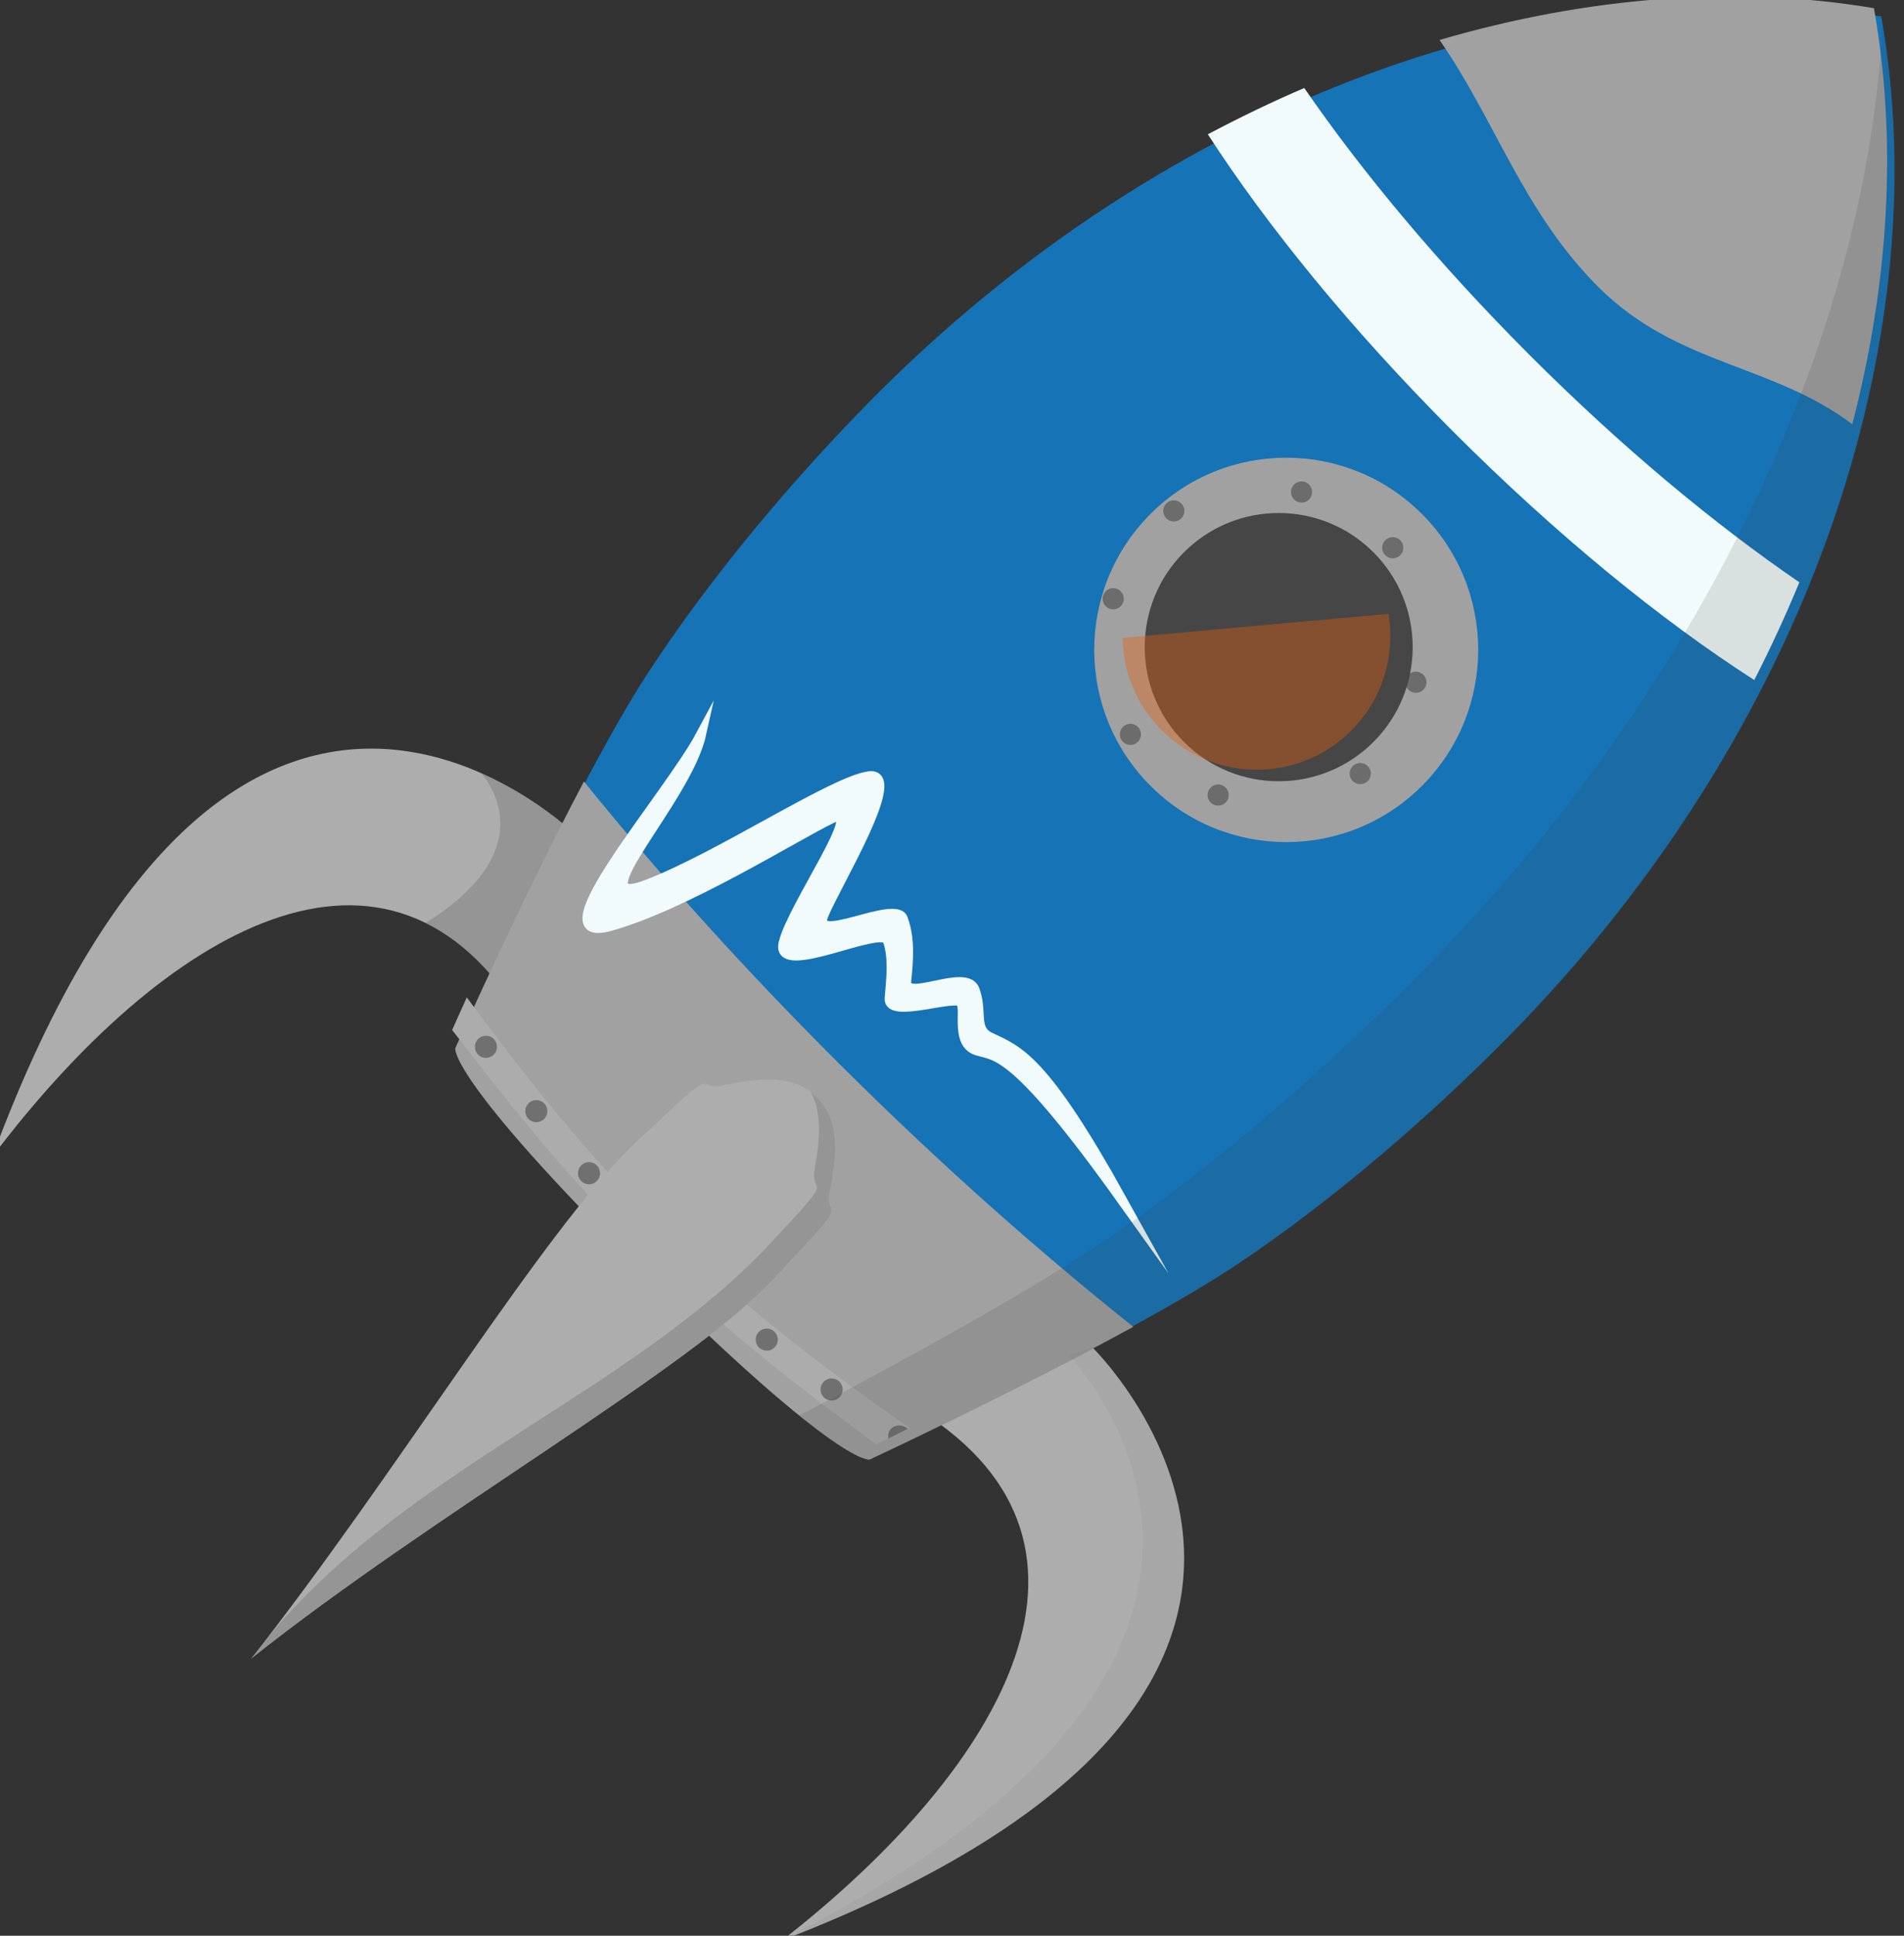 <?xml version="1.0" encoding="UTF-8" standalone="no"?>
<!-- Created with Inkscape (http://www.inkscape.org/) -->

<svg
   xmlns:dc="http://purl.org/dc/elements/1.1/"
   xmlns:cc="http://creativecommons.org/ns#"
   xmlns:rdf="http://www.w3.org/1999/02/22-rdf-syntax-ns#"
   xmlns:svg="http://www.w3.org/2000/svg"
   xmlns="http://www.w3.org/2000/svg"
   xmlns:sodipodi="http://sodipodi.sourceforge.net/DTD/sodipodi-0.dtd"
   xmlns:inkscape="http://www.inkscape.org/namespaces/inkscape"
   width="191.135"
   height="194.242"
   id="svg5586"
   version="1.1"
   inkscape:version="0.48.4 r9939"
   sodipodi:docname="rocket.svg"
   inkscape:export-filename="/home/john/workspace/new_picta-it/assets/images/rocket.png"
   inkscape:export-xdpi="90"
   inkscape:export-ydpi="90">
  <rect width="100%" height="100%" fill="#333333" stroke="none"/>
  <defs
     id="defs5588" />
  <sodipodi:namedview
     id="base"
     pagecolor="#ffffff"
     bordercolor="#666666"
     borderopacity="1.0"
     inkscape:pageopacity="0.0"
     inkscape:pageshadow="2"
     inkscape:zoom="1.979899"
     inkscape:cx="26.12597"
     inkscape:cy="114.67684"
     inkscape:document-units="px"
     inkscape:current-layer="layer1"
     showgrid="false"
     fit-margin-top="0"
     fit-margin-left="0"
     fit-margin-right="0"
     fit-margin-bottom="0"
     inkscape:window-width="1364"
     inkscape:window-height="718"
     inkscape:window-x="0"
     inkscape:window-y="0"
     inkscape:window-maximized="1" />
  <g
     inkscape:label="Layer 1"
     inkscape:groupmode="layer"
     id="layer1"
     transform="translate(-286.303,-431.659)">
    <g
       id="g9453"
       transform="matrix(1.345,-0.176,0.176,1.346,-1309.531,-2822.378)">
      <path
         inkscape:connector-curvature="0"
         sodipodi:nodetypes="ccs"
         id="path2410-2-8-8"
         d="m 922.744,2638.669 c 0,0 22.243,28.163 -28.451,40.479 18.042,-10.616 29.958,-26.157 14.457,-38.084"
         style="fill:#adadad;fill-opacity:1;fill-rule:evenodd;stroke:none"
         inkscape:transform-center-x="-2394.3161"
         inkscape:transform-center-y="-1347.8178" />
      <path
         inkscape:connector-curvature="0"
         sodipodi:nodetypes="ccs"
         id="path2410-2-6"
         d="m 889.988,2596.429 c 0,0 -21.74,-28.556 -46.124,17.688 14.702,-14.923 32.654,-22.68 40.364,-4.675"
         style="fill:#adadad;fill-opacity:1;fill-rule:evenodd;stroke:none"
         inkscape:transform-center-x="746.48436"
         inkscape:transform-center-y="266.43325" />
      <path
         inkscape:connector-curvature="0"
         id="path2410-2-4-0"
         d="m 889.986,2596.439 -5.758,13.012 c -1.674,-3.91 -3.836,-6.622 -6.338,-8.293 8.586,-3.912 6.498,-8.861 5.521,-10.449 4.145,2.521 6.575,5.73 6.575,5.73 z"
         style="opacity:0.143;fill:#000000;fill-opacity:1;fill-rule:evenodd;stroke:none" />
      <path
         sodipodi:nodetypes="ccsczcscc"
         inkscape:connector-curvature="0"
         id="path5033-2"
         d="m 993.394,2548.686 c 1.126,24.257 -12.247,51.778 -37.113,71.172 -6.216,4.849 -14.072,10.112 -21.863,13.989 -9.145,4.552 -29.012,10.79 -29.012,10.79 0,0 -2.147,0.402 -14.735,-15.83 -12.587,-16.232 -11.678,-18.226 -11.678,-18.226 0,0 10.91,-17.786 17.558,-25.558 5.664,-6.622 12.686,-12.962 18.904,-17.812 24.873,-19.4 54.771,-25.603 77.938,-18.526 z"
         style="fill:#1673b6;fill-opacity:1;stroke:none" />
      <path
         sodipodi:nodetypes="ccccc"
         inkscape:connector-curvature="0"
         id="path5054-5"
         transform="matrix(0.609,0.793,-0.793,0.609,2362.019,354.129)"
         d="m 906.219,2422.406 c -8.365,5.96 -15.55,14.332 -21.062,24.406 7.125,1.268 13.393,4.628 21.281,4.594 8.203,-0.036 12.993,-5.064 20.406,-6.125 -5.539,-9.424 -12.56,-17.253 -20.625,-22.875 z"
         style="fill:#a1a1a1;fill-opacity:1;stroke:none" />
      <path
         inkscape:connector-curvature="0"
         id="path5033-7-4-8"
         d="m 925.943,2637.549 c -9.458,3.676 -20.614,7.201 -20.614,7.201 0,0 -2.155,0.408 -14.773,-15.863 -12.618,-16.271 -11.693,-18.265 -11.693,-18.265 0,0 6.113,-10.016 11.996,-18.313 4.697,7.65 10.185,15.604 16.367,23.576 6.168,7.954 12.495,15.228 18.716,21.665 z"
         style="fill:#a1a1a1;fill-opacity:1;stroke:none" />
      <path
         id="path5033-7-4-8-5-0"
         transform="matrix(0.609,0.793,-0.793,0.609,2362.019,354.129)"
         d="m 930.031,2547.094 c -7.83,1.421 -16.212,2.531 -24.938,2.531 -7.195,0 -14.138,-0.857 -20.75,-1.844 0.48,1.29 0.772,2.034 0.938,2.469 6.299,0.809 12.939,1.594 19.812,1.594 8.431,10e-5 16.507,-0.968 24.031,-2.156 0.207,-0.575 0.48,-1.379 0.906,-2.594 z"
         style="fill:#acacac;fill-opacity:1;stroke:none"
         inkscape:connector-curvature="0" />
      <path
         transform="matrix(0.609,0.793,-0.793,0.609,2363.612,368.038)"
         d="m 888.744,2543.359 c 0,0.452 -0.366,0.818 -0.818,0.818 -0.452,0 -0.818,-0.366 -0.818,-0.818 0,-0.452 0.366,-0.818 0.818,-0.818 0.452,0 0.818,0.366 0.818,0.818 z"
         sodipodi:ry="0.81763953"
         sodipodi:rx="0.81763953"
         sodipodi:cy="2543.3591"
         sodipodi:cx="887.92627"
         id="path8566-2-0"
         style="opacity:0.582;fill:#464646;fill-opacity:1;stroke:none"
         sodipodi:type="arc" />
      <path
         style="fill:#f2fbfc;fill-opacity:1;stroke:#f2fbfc;stroke-width:0.738;stroke-miterlimit:100;stroke-opacity:1;stroke-dasharray:none"
         d="m 894.553,2600.465 c 5.679,-1.386 14.542,-5.774 17.265,-5.802 2.723,-0.028 -3.41,7.539 -4.663,9.729 -1.253,2.191 5.449,-0.473 5.788,1.036 0.339,1.509 0.033,2.989 -0.35,4.606 -0.382,1.617 4.535,-0.426 4.932,1.285 0.397,1.711 -0.507,2.879 0.689,3.645 1.979,1.267 3.714,2.068 8.098,13.133 -6.412,-11.993 -7.821,-11.685 -9.173,-12.297 -1.505,-0.681 -0.482,-2.881 -0.689,-3.645 -0.207,-0.764 -5.572,0.517 -5.236,-1.019 0.336,-1.536 0.68,-2.95 0.426,-4.247 -0.253,-1.297 -8.642,1.74 -7.678,-0.823 0.964,-2.563 7.566,-9.621 4.697,-8.669 -2.87,0.952 -11.56,4.947 -17.265,5.757 -5.705,0.81 5.463,-8.898 8.502,-13.138 -1.693,4.647 -11.025,11.835 -5.345,10.449 z"
         inkscape:connector-curvature="0"
         sodipodi:nodetypes="zzzzzzscszzzzzzcz"
         id="path7599-3" />
      <path
         sodipodi:nodetypes="zzzczzz"
         inkscape:connector-curvature="0"
         id="path5161-4"
         d="m 904.926,2617.685 c 1.591,2.052 0.803,4.7 0.026,7.021 -0.777,2.321 2.148,0.103 -4.974,5.926 -7.122,5.823 -27.281,13.954 -41.966,22.788 12.362,-12.037 25.729,-28.792 33.186,-34.155 7.457,-5.363 4.538,-3.176 6.972,-3.351 2.434,-0.175 5.168,-0.283 6.757,1.771 z"
         style="fill:#adadad;fill-opacity:1;stroke:none" />
      <path
         sodipodi:nodetypes="ccsccscc"
         inkscape:connector-curvature="0"
         id="path5161-66-9"
         d="m 904.918,2617.686 c 1.591,2.052 0.817,4.703 0.04,7.023 -0.777,2.321 2.132,0.09 -4.991,5.914 -7.122,5.824 -27.273,13.946 -41.959,22.78 11.994,-12.136 29,-15.169 41.427,-24.901 6.672,-5.465 3.947,-3.389 4.644,-5.604 0.573,-1.819 1.127,-3.851 0.456,-5.627 0.132,0.131 0.264,0.26 0.383,0.415 z"
         style="opacity:0.143;fill:#000000;fill-opacity:1;stroke:none" />
      <path
         inkscape:connector-curvature="0"
         id="path2410-2-8-9-9"
         d="m 922.981,2638.988 c 2.258,3.139 18.837,28.625 -28.689,40.171 0.064,-0.037 0.129,-0.073 0.192,-0.111 40.906,-14.408 29.537,-35.496 26.46,-40.058 l 1.788,-0.324 c 0,0 0.098,0.112 0.249,0.321 z"
         style="opacity:0.143;fill:#848484;fill-opacity:1;fill-rule:evenodd;stroke:none" />
      <path
         id="path8954"
         transform="matrix(0.609,0.793,-0.793,0.609,2362.019,354.129)"
         d="m 932.344,2456.312 c -7.467,1.409 -16.408,2.25 -26.062,2.25 -9.476,0 -18.297,-0.794 -25.688,-2.156 -0.971,2.417 -1.838,4.918 -2.625,7.469 7.89,1.684 17.673,2.688 28.312,2.688 10.863,0 20.847,-1.033 28.812,-2.781 -0.821,-2.552 -1.746,-5.053 -2.75,-7.469 z"
         style="fill:#f2fbfc;fill-opacity:1;stroke:none"
         inkscape:connector-curvature="0" />
      <path
         id="path5033-6-6"
         d="m 993.525,2548.653 c 1.096,24.295 -12.304,51.843 -37.201,71.263 -6.231,4.86 -14.089,10.142 -21.899,14.029 -9.167,4.562 -29.095,10.804 -29.095,10.804 0,0 -0.89,0.148 -4.755,-3.901 7.156,-2.648 18.883,-7.121 25.694,-10.688 8.601,-4.504 17.342,-10.475 24.305,-15.906 23.894,-18.637 39.026,-43.049 42.951,-65.602 z"
         style="opacity:0.143;fill:#3a3a3a;fill-opacity:1;stroke:none"
         inkscape:connector-curvature="0" />
      <path
         transform="matrix(0.609,0.793,-0.793,0.609,2357.261,357.785)"
         d="m 888.744,2543.359 c 0,0.452 -0.366,0.818 -0.818,0.818 -0.452,0 -0.818,-0.366 -0.818,-0.818 0,-0.452 0.366,-0.818 0.818,-0.818 0.452,0 0.818,0.366 0.818,0.818 z"
         sodipodi:ry="0.81763953"
         sodipodi:rx="0.81763953"
         sodipodi:cy="2543.3591"
         sodipodi:cx="887.92627"
         id="path8566-3"
         style="opacity:0.582;fill:#464646;fill-opacity:1;stroke:none"
         sodipodi:type="arc" />
      <path
         transform="matrix(0.609,0.793,-0.793,0.609,2360.341,362.985)"
         d="m 888.744,2543.359 c 0,0.452 -0.366,0.818 -0.818,0.818 -0.452,0 -0.818,-0.366 -0.818,-0.818 0,-0.452 0.366,-0.818 0.818,-0.818 0.452,0 0.818,0.366 0.818,0.818 z"
         sodipodi:ry="0.81763953"
         sodipodi:rx="0.81763953"
         sodipodi:cy="2543.3591"
         sodipodi:cx="887.92627"
         id="path8566-8-8"
         style="opacity:0.582;fill:#464646;fill-opacity:1;stroke:none"
         sodipodi:type="arc" />
      <path
         transform="matrix(0.609,0.793,-0.793,0.609,2375.06,381.941)"
         d="m 888.744,2543.359 c 0,0.452 -0.366,0.818 -0.818,0.818 -0.452,0 -0.818,-0.366 -0.818,-0.818 0,-0.452 0.366,-0.818 0.818,-0.818 0.452,0 0.818,0.366 0.818,0.818 z"
         sodipodi:ry="0.81763953"
         sodipodi:rx="0.81763953"
         sodipodi:cy="2543.3591"
         sodipodi:cx="887.92627"
         id="path8566-2-5-8"
         style="opacity:0.582;fill:#464646;fill-opacity:1;stroke:none"
         sodipodi:type="arc" />
      <path
         transform="matrix(0.609,0.793,-0.793,0.609,2379.34,386.219)"
         d="m 888.744,2543.359 c 0,0.452 -0.366,0.818 -0.818,0.818 -0.452,0 -0.818,-0.366 -0.818,-0.818 0,-0.452 0.366,-0.818 0.818,-0.818 0.452,0 0.818,0.366 0.818,0.818 z"
         sodipodi:ry="0.81763953"
         sodipodi:rx="0.81763953"
         sodipodi:cy="2543.3591"
         sodipodi:cx="887.92627"
         id="path8566-2-5-4-4"
         style="opacity:0.582;fill:#464646;fill-opacity:1;stroke:none"
         sodipodi:type="arc" />
      <path
         transform="matrix(1.135,1.476,-1.476,1.135,3591.848,-1568.016)"
         d="m 910.669,2488.577 c 0,4.215 -3.417,7.631 -7.631,7.631 -4.215,0 -7.631,-3.417 -7.631,-7.631 0,-4.215 3.417,-7.631 7.631,-7.631 4.215,0 7.631,3.417 7.631,7.631 z"
         sodipodi:ry="7.6313024"
         sodipodi:rx="7.6313024"
         sodipodi:cy="2488.5774"
         sodipodi:cx="903.03741"
         id="path8670-0-5"
         style="fill:#a1a1a1;fill-opacity:1;stroke:none"
         sodipodi:type="arc" />
      <path
         transform="matrix(0.792,1.03,-1.03,0.792,2791.159,-311.955)"
         d="m 910.669,2488.577 c 0,4.215 -3.417,7.631 -7.631,7.631 -4.215,0 -7.631,-3.417 -7.631,-7.631 0,-4.215 3.417,-7.631 7.631,-7.631 4.215,0 7.631,3.417 7.631,7.631 z"
         sodipodi:ry="7.6313024"
         sodipodi:rx="7.6313024"
         sodipodi:cy="2488.5774"
         sodipodi:cx="903.03741"
         id="path8670-2"
         style="fill:#464646;fill-opacity:1;stroke:none"
         sodipodi:type="arc" />
      <path
         inkscape:transform-center-y="10.697929"
         inkscape:transform-center-x="-6.6525308"
         transform="matrix(0.583,0.759,-0.759,0.583,2350.019,442.672)"
         d="m 888.744,2543.359 c 0,0.452 -0.366,0.818 -0.818,0.818 -0.452,0 -0.818,-0.366 -0.818,-0.818 0,-0.452 0.366,-0.818 0.818,-0.818 0.452,0 0.818,0.366 0.818,0.818 z"
         sodipodi:ry="0.81763953"
         sodipodi:rx="0.81763953"
         sodipodi:cy="2543.3591"
         sodipodi:cx="887.92627"
         id="path8566-8-9-7"
         style="opacity:0.582;fill:#464646;fill-opacity:1;stroke:none"
         sodipodi:type="arc" />
      <path
         inkscape:transform-center-y="2.860393"
         inkscape:transform-center-x="-12.268521"
         transform="matrix(0.949,0.124,-0.124,0.949,420.637,75.427)"
         d="m 888.744,2543.359 c 0,0.452 -0.366,0.818 -0.818,0.818 -0.452,0 -0.818,-0.366 -0.818,-0.818 0,-0.452 0.366,-0.818 0.818,-0.818 0.452,0 0.818,0.366 0.818,0.818 z"
         sodipodi:ry="0.81763953"
         sodipodi:rx="0.81763953"
         sodipodi:cy="2543.3591"
         sodipodi:cx="887.92627"
         id="path8566-8-9-9-9"
         style="opacity:0.582;fill:#464646;fill-opacity:1;stroke:none"
         sodipodi:type="arc" />
      <path
         inkscape:transform-center-y="-6.5208417"
         inkscape:transform-center-x="-9.9469654"
         transform="matrix(0.759,-0.583,0.583,0.759,-1203.852,1180.271)"
         d="m 888.744,2543.359 c 0,0.452 -0.366,0.818 -0.818,0.818 -0.452,0 -0.818,-0.366 -0.818,-0.818 0,-0.452 0.366,-0.818 0.818,-0.818 0.452,0 0.818,0.366 0.818,0.818 z"
         sodipodi:ry="0.81763953"
         sodipodi:rx="0.81763953"
         sodipodi:cy="2543.3591"
         sodipodi:cx="887.92627"
         id="path8566-8-9-9-2-9"
         style="opacity:0.582;fill:#464646;fill-opacity:1;stroke:none"
         sodipodi:type="arc" />
      <path
         inkscape:transform-center-y="-11.644499"
         inkscape:transform-center-x="-2.4226048"
         transform="matrix(0.124,-0.949,0.949,0.124,-1571.297,3110.201)"
         d="m 888.744,2543.359 c 0,0.452 -0.366,0.818 -0.818,0.818 -0.452,0 -0.818,-0.366 -0.818,-0.818 0,-0.452 0.366,-0.818 0.818,-0.818 0.452,0 0.818,0.366 0.818,0.818 z"
         sodipodi:ry="0.81763953"
         sodipodi:rx="0.81763953"
         sodipodi:cy="2543.3591"
         sodipodi:cx="887.92627"
         id="path8566-8-9-9-2-6-5"
         style="opacity:0.582;fill:#464646;fill-opacity:1;stroke:none"
         sodipodi:type="arc" />
      <path
         inkscape:transform-center-y="-9.9470161"
         inkscape:transform-center-x="6.5208324"
         transform="matrix(-0.583,-0.759,0.759,-0.583,-466.453,4734.69)"
         d="m 888.744,2543.359 c 0,0.452 -0.366,0.818 -0.818,0.818 -0.452,0 -0.818,-0.366 -0.818,-0.818 0,-0.452 0.366,-0.818 0.818,-0.818 0.452,0 0.818,0.366 0.818,0.818 z"
         sodipodi:ry="0.81763953"
         sodipodi:rx="0.81763953"
         sodipodi:cy="2543.3591"
         sodipodi:cx="887.92627"
         id="path8566-8-9-9-2-6-1-1"
         style="opacity:0.582;fill:#464646;fill-opacity:1;stroke:none"
         sodipodi:type="arc" />
      <path
         inkscape:transform-center-y="-2.5543707"
         inkscape:transform-center-x="10.893789"
         transform="matrix(-0.949,-0.124,0.124,-0.949,1464.006,5101.888)"
         d="m 888.744,2543.359 c 0,0.452 -0.366,0.818 -0.818,0.818 -0.452,0 -0.818,-0.366 -0.818,-0.818 0,-0.452 0.366,-0.818 0.818,-0.818 0.452,0 0.818,0.366 0.818,0.818 z"
         sodipodi:ry="0.81763953"
         sodipodi:rx="0.81763953"
         sodipodi:cy="2543.3591"
         sodipodi:cx="887.92627"
         id="path8566-8-9-9-2-6-1-6-7"
         style="opacity:0.582;fill:#464646;fill-opacity:1;stroke:none"
         sodipodi:type="arc" />
      <path
         inkscape:transform-center-y="6.0286292"
         inkscape:transform-center-x="10.260054"
         transform="matrix(-0.759,0.583,-0.583,-0.759,3088.166,3996.743)"
         d="m 888.744,2543.359 c 0,0.452 -0.366,0.818 -0.818,0.818 -0.452,0 -0.818,-0.366 -0.818,-0.818 0,-0.452 0.366,-0.818 0.818,-0.818 0.452,0 0.818,0.366 0.818,0.818 z"
         sodipodi:ry="0.81763953"
         sodipodi:rx="0.81763953"
         sodipodi:cy="2543.3591"
         sodipodi:cx="887.92627"
         id="path8566-8-9-9-2-6-1-6-1-8"
         style="opacity:0.582;fill:#464646;fill-opacity:1;stroke:none"
         sodipodi:type="arc" />
      <path
         inkscape:transform-center-y="11.517895"
         inkscape:transform-center-x="2.9920454"
         transform="matrix(-0.124,0.949,-0.949,-0.124,3455.164,2066.832)"
         d="m 888.744,2543.359 c 0,0.452 -0.366,0.818 -0.818,0.818 -0.452,0 -0.818,-0.366 -0.818,-0.818 0,-0.452 0.366,-0.818 0.818,-0.818 0.452,0 0.818,0.366 0.818,0.818 z"
         sodipodi:ry="0.81763953"
         sodipodi:rx="0.81763953"
         sodipodi:cy="2543.3591"
         sodipodi:cx="887.92627"
         id="path8566-8-9-9-2-6-1-6-1-9-5"
         style="opacity:0.582;fill:#464646;fill-opacity:1;stroke:none"
         sodipodi:type="arc" />
      <path
         id="path8566-2-5-6-2"
         transform="matrix(0.609,0.793,-0.793,0.609,2362.019,354.129)"
         d="m 929.938,2547.25 c -0.452,0 -0.844,0.392 -0.844,0.844 0,0.282 0.158,0.509 0.375,0.656 0.153,-0.44 0.265,-0.829 0.5,-1.5 -0.011,-4e-4 -0.02,0 -0.031,0 z"
         style="opacity:0.582;fill:#464646;fill-opacity:1;stroke:none"
         inkscape:connector-curvature="0" />
      <path
         id="path8933-0"
         transform="matrix(0.609,0.793,-0.793,0.609,2362.019,354.129)"
         d="m 912.5,2479.469 -12.656,15.187 c 1.784,1.722 4.2,2.781 6.875,2.781 5.477,0 9.938,-4.43 9.938,-9.906 0,-3.325 -1.645,-6.263 -4.156,-8.062 z"
         style="opacity:0.388;fill:#e6610f;fill-opacity:1;stroke:none"
         inkscape:connector-curvature="0" />
    </g>
  </g>
</svg>
